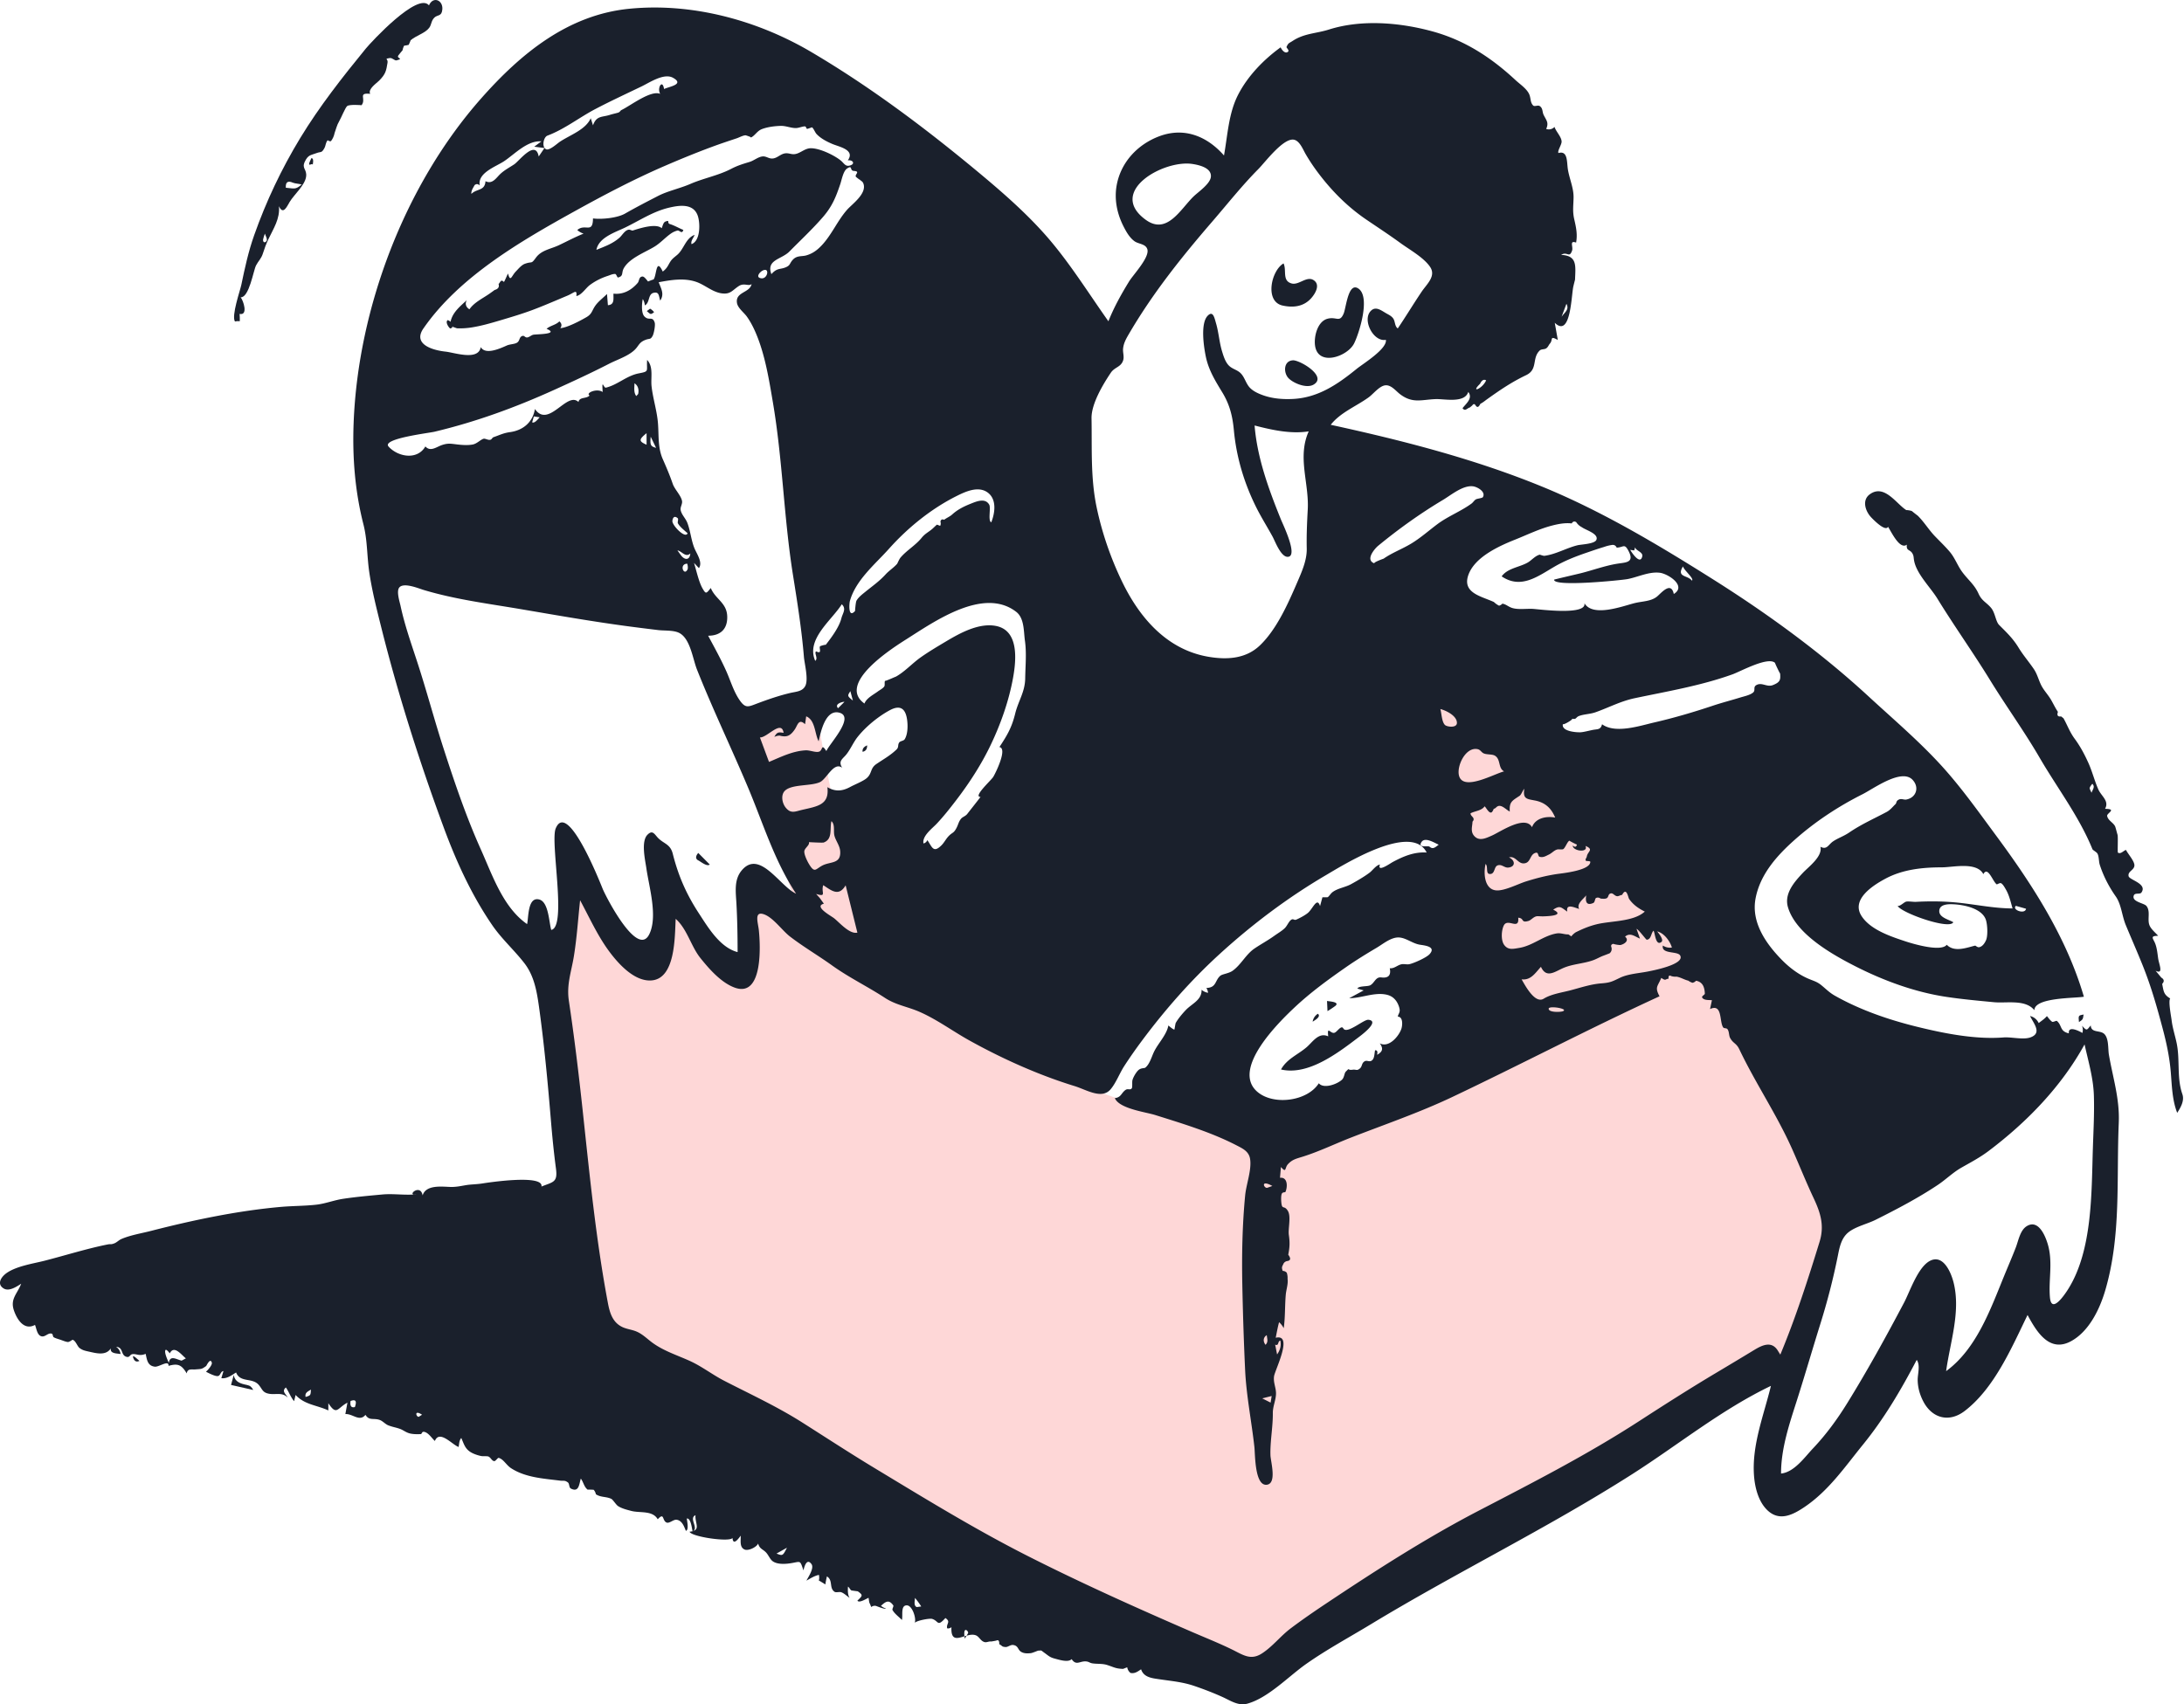 <svg fill="none" xmlns="http://www.w3.org/2000/svg" viewBox="0 0 834 651"><path fill-rule="evenodd" clip-rule="evenodd" d="M208.253 362.074c4.746 35.592 9.491 71.184 14.237 106.776l3.832 28.742c.484 3.627.027 10.781 1.87 14.028.651 1.145 2.362 1.689 3.62 2.364 4.33 2.325 8.661 4.65 12.991 6.975 36.63 19.666 73.26 39.332 109.888 58.998 35.154 18.873 70.308 37.747 105.461 56.62 3.638 1.954 9.522 7.05 13.449 5.707 3.733-1.276 7.548-4.424 10.937-6.409 6.506-3.813 13.011-7.625 19.517-11.438 39.366-23.07 78.731-46.141 118.097-69.211 16.242-9.518 32.483-19.036 48.725-28.555 4.443-2.604 8.888-5.208 13.332-7.813 2.324-1.362 2.626-1.314 3.541-3.626 3.42-8.643 5.004-18.544 7.424-27.512l8.001-29.649c1.189-4.41.631-4.979-1.309-9.236-3.838-8.426-7.676-16.851-11.514-25.276-8.519-18.7-17.037-37.4-25.557-56.1-3.445-7.562-11.743-12.883-17.717-18.445l-92.757-86.359c-2.356-2.194-4.712-4.387-7.068-6.581-.388 13.184-2.993 27.357.828 40.093 6.271 20.901 12.541 41.802 18.811 62.703 3.031 10.103 6.061 20.205 9.092 30.307.563 1.877 3.991 9.32 3.075 10.971-.508.915-4.838 1.841-5.776 2.197-4.029 1.533-8.058 3.066-12.088 4.599-11.226 4.271-22.452 8.542-33.678 12.812-10.097 3.842-20.194 7.683-30.291 11.524-3.424 1.303-7.445 3.715-11.061 3.514-3.235-.18-6.913-1.781-10.043-2.587-5.503-1.417-11.007-2.835-16.51-4.253-10.81-2.784-21.621-5.568-32.431-8.353-12.162-3.133-22.433-12.334-32.834-19.144-17.878-11.706-35.756-23.412-53.633-35.117-4.093-2.68-4.108-4.209-5.739-9.102-3.665-10.996-7.331-21.992-10.996-32.988-1.957-5.871-4.364-11.767-5.842-17.778-2.438-9.92-3.884-20.189-5.815-30.219-.582-3.026-1.165-6.053-1.747-9.079-7.487 3.038-14.974 6.077-22.462 9.116-1.085.44-6.373 1.753-6.843 2.832-.298.682 1.275 3.777 1.5 4.442 6.208 18.387 12.416 36.773 18.625 55.159 1.953 5.784 3.905 11.567 5.858 17.351-4.666-7.333-9.333-14.667-14-22-3.666 12.333-7.333 24.667-11 37-8.666-10-17.333-20-26-30l-9 30c-9.333-12.333-18.666-24.667-28-37-1.109 6.436-2.219 12.872-3.329 19.308-.335 1.943-.268 7.516-1.561 9.054-1.065 1.266-4.131.638-6.11.638z" fill="#FED7D7"/><path fill-rule="evenodd" clip-rule="evenodd" d="M799.187 439.009c-.525 16.754-.161 38.503-9.33 53.234-1.48 2.377-6.493 9.783-7.053 3.268-.549-6.396 1.025-12.73-.534-19.2-.834-3.462-3.639-11.024-8.434-7.897-2.443 1.594-3.087 5.529-4.043 8.013-1.414 3.675-2.998 7.292-4.487 10.939-5.2 12.731-10.588 27.924-22.147 36.349 1.513-10.978 5.636-22.7 2.864-33.797-.944-3.782-3.806-10.688-8.733-8.472-4.802 2.159-7.914 11.793-10.18 16.083-6.871 13.007-13.898 25.769-21.633 38.29-3.891 6.298-8.093 12.054-13.184 17.441-3.183 3.37-7.152 9.065-12.169 9.567 0-9.603 3.16-18.881 6.045-27.924 3.103-9.724 5.932-19.531 8.978-29.273 2.642-8.451 4.811-16.837 6.57-25.503.729-3.584 1.305-7.295 4.36-9.61 2.746-2.08 7.084-3.07 10.146-4.599 8.04-4.017 16.309-8.351 23.778-13.344 3.067-2.05 5.707-4.698 8.918-6.537 3.659-2.095 7.075-3.858 10.46-6.411 14.606-11.017 27.773-24.569 36.645-40.701 1.44 6.481 3.348 12.814 3.559 19.495.215 6.85-.181 13.743-.396 20.589zm-120.209 77.009c-2.336-3.945-5.895-2.329-9.031-.427-4.866 2.951-9.745 5.881-14.636 8.795-9.953 5.93-19.722 12.17-29.446 18.466-19.795 12.813-40.28 23.3-61.149 34.146-20.17 10.481-39.543 22.954-58.441 35.562-4.542 3.03-9.052 6.131-13.413 9.417-3.871 2.917-6.967 7.013-11.042 9.61-4.244 2.704-7.161.51-11.22-1.484-5.076-2.494-10.366-4.584-15.555-6.833-20.939-9.078-41.938-18.501-62.307-28.805-20.246-10.24-39.429-22.04-58.828-33.759-9.239-5.581-18.32-11.516-27.433-17.302-9.698-6.157-19.739-10.769-29.912-16.004-4.501-2.317-8.488-5.462-13.111-7.568-4.86-2.213-9.994-3.801-14.346-6.994-1.951-1.432-3.597-3.143-5.827-4.156-1.831-.831-3.909-.971-5.717-1.854-3.678-1.796-4.731-5.441-5.443-9.232-4.581-24.337-7.016-49.348-9.671-73.956-1.492-13.838-3.157-27.622-5.219-41.387-.93-6.206.94-11.014 1.922-17.051 1.146-7.051 1.599-14.25 2.367-21.349 3.624 6.714 6.758 13.76 11.369 19.887 3.399 4.515 9.205 10.918 15.464 10.767 9.728-.235 9.283-16.92 9.675-23.543 4.431 3.955 5.775 10.398 9.453 14.992 3.358 4.194 7.928 9.398 13.085 11.276 10.858 3.955 9.813-16.2 9.216-21.916-.3-2.867-1.919-7.403 1.922-6.096 3.537 1.204 6.979 6.195 9.952 8.484 5.139 3.958 10.776 7.247 16.048 11.025 6.541 4.688 13.599 8.076 20.268 12.442 4.171 2.731 8.721 3.344 13.268 5.352 6.662 2.943 12.547 7.329 18.888 10.857 12.557 6.983 26.487 13.245 40.222 17.455 4.444 1.362 10.366 5.202 13.737 1.256 2.076-2.428 3.44-6.137 5.202-8.859 2.229-3.446 4.596-6.801 7.054-10.088 8.738-11.681 18.435-22.711 29.204-32.563 12.529-11.461 26.229-21.775 40.883-30.365 6.296-3.691 32.586-20.234 38.365-8.591-4.749-.296-8.865 1.441-12.926 3.616-.991.531-6.102 4.181-4.906.964-1.485.278-2.787 2.214-3.911 3.075-1.943 1.488-4.89 3.206-7.14 4.438-2.224 1.217-4.972 1.515-6.999 2.991-.74.539-1.189 1.413-1.895 1.996l-2.024.016-.909 3.362c-1.144-3.667-2.776 1.102-4.687 2.651-1.149.931-2.968 1.89-4.321 2.491-1.011.449-1.167-.595-2.149.199-.872.705-1.428 2.258-2.366 3.142-1.151 1.082-2.624 1.923-3.907 2.847-2.458 1.77-5.058 3.16-7.548 4.838-3.35 2.258-5.107 6.141-8.359 8.502-1.541 1.118-3.934 1.249-4.768 1.965-2.091 1.798-1.402 4.522-5.302 4.642.355.568.568 1.184.641 1.849-.929-.16-1.755-.545-2.478-1.156.162 3.89-3.663 5.279-5.956 7.674-1.322 1.38-2.969 3.321-3.901 4.982-.155.278-.451 2.495-.515 2.525-.354.17-2.509-1.723-2.305-1.565-.601 3.594-4.079 6.992-5.602 10.319-.802 1.753-1.617 4.571-3.198 5.804-.43.335-1.753-.015-2.846 1.15-.802.854-1.727 2.433-2.053 3.566-.217.757.044 2.715-.268 3.169-.572.83-1.462-.004-2.358.61-1.656 1.134-1.698 2.906-4.121 3.139 1.67 4.058 11.754 5.309 15.419 6.463 10.365 3.262 21.239 6.52 30.928 11.516 2.506 1.292 4.877 2.357 5.321 5.334.619 4.142-1.492 9.65-1.895 13.834-1.091 11.299-1.314 22.931-1.086 34.278.216 10.748.564 21.597 1.065 32.332.464 9.953 2.471 19.709 3.554 29.592.297 2.713.099 14.945 4.763 14.329 3.894-.514 1.435-8.869 1.362-11.264-.163-5.301.953-10.713.906-16.061-.022-2.571 1.102-4.786 1.21-7.246.107-2.431-1.101-4.352-.739-6.872.348-2.418 7.496-16.326.631-14.697.402-1.988.754-3.993 1.285-5.952.734.66 1.326 1.431 1.772 2.311.611-4.272.407-8.536.786-12.81.17-1.937.955-4.058.687-6.01.051-.809-.052-1.603-.308-2.381-.422-.447-.945-.682-1.566-.705-.327-1.069-.411-1.363.169-2.412.249-.711.743-1.155 1.482-1.331 1.408-.167 1.569-.976.482-2.427.567-2.864.64-4.672.231-7.53-.344-2.401.921-7.05-.368-9.188-1.505-2.499-2.253-.075-2.533-3.539-.06-.733-.108-2.261.187-2.992.323-.796 1.294-.47 1.418-.753.843-1.925.899-5.715-2.084-5.386.117-1.375.234-2.75.35-4.125 2.155 2.481 1.402.381 2.624-.998 1.646-1.858 3.256-2.178 5.609-2.913 6.271-1.956 12.313-4.899 18.441-7.287 12.976-5.057 26.193-9.572 38.789-15.548 26.493-12.571 52.46-26.214 79.115-38.453-1.904-3.534-.72-3.706.672-7.024 1.858 1.29 1.467.39 2.789.311-.12-1.107.224-1.441 1.032-1.002.643.197 1.302.267 1.978.209 1.65.283 2.998 1.191 4.498 1.536.492.363 1.033.635 1.623.818.53-.121.982-.383 1.356-.787 2.428.45 3.246 2.279 3.353 4.927.018.461-1.392.933-.988 1.552.705 1.082 2.603.824 3.689.962-.238 1.124-.476 2.247-.713 3.37 4.765-2.199 3.522 4.684 4.967 6.945.403.631 1.3.127 1.767.858.608.954.425 2.305.944 3.255 1.173 2.149 2.347 1.888 3.516 4.349 6.109 12.849 14.236 24.82 20.1 37.945 2.792 6.247 5.31 12.601 8.225 18.793 2.682 5.699 4.215 10.544 2.303 16.767-4.434 14.437-9.176 29.137-14.987 43.082-.29-.461-.58-.922-.871-1.383zM369.685 623.78c-.416.708-.832 1.416-1.248 2.125-.924-5.315 1.538-2.85 1.248-2.125zm-19.558-9.952c-1.333-.399-.757-2.576-.714-3.507.843 1.051 1.67 2.122 2.372 3.276l-1.658.231zm-53.603-20.432c1.4-.785 2.407-1.349 3.994-2.239-1.613 3.144-1.613 3.144-3.994 2.239zm-84.329-276.937c-2.139 5.25 4.383 37.666-1.689 38.724-.871-2.845-.98-10.679-4.585-11.614-4.473-1.161-4.032 6.904-4.643 9.398-9.183-6.389-13.262-18.727-17.649-28.505-5.592-12.463-9.992-25.426-14.194-38.412-3.593-11.103-6.564-22.402-10.195-33.487-2.281-6.962-4.74-13.941-6.274-21.117-.333-1.559-1.644-5.512-.53-6.994 1.619-2.155 7.447.313 9.325.879 12.183 3.666 24.821 5.244 37.338 7.374 13.907 2.365 27.783 4.81 41.774 6.644 3.496.458 6.994.892 10.494 1.314 2.27.274 5.706 0 7.862 1.018 4.364 2.059 5.293 9.939 6.914 14.027 6.047 15.252 13.164 30.022 19.531 45.136 5.736 13.615 10.084 28.1 18.329 40.497-6.149-2.726-13.942-17.138-20.813-8.831-2.954 3.572-2.209 8.278-1.973 12.553.342 6.18.449 12.406.449 18.596-6.724-1.747-11.242-9.38-14.772-14.787-4.822-7.385-7.859-14.344-9.994-22.81-.925-3.666-3.377-3.757-5.556-5.951-1.4-1.41-2.104-3.31-4.112-1.259-2.524 2.578-.845 9.717-.409 12.761 1.035 7.243 4.43 18.39 1.13 25.196-4.454 9.185-16.389-13.926-17.787-17.264-.711-1.699-13.409-34.284-17.971-23.086zm-8.338-157.41l2.255.345c-.606.535-1.867 2.411-2.897 1.915.214-.753.428-1.506.642-2.26zm39.83-8.547c-.235.259-.472.517-.708.776-1.078-1.348-.696-3.313-.696-4.872 1.425.861 1.773 2.583 1.404 4.096zm3.219 14.956v4.406c-2.986-1.294-3.045-1.962 0-4.406zm3.626 5.602c-2.092-.574-2.342-1.037-2.048-4.252.867 1.801 1.438 2.988 2.048 4.252zm12.042 32.63c-.877 2.256-6.002-3.12-5.814-4.729.179-1.535.966-1.993 2.052-1.006.359.327-.174 1.508.055 1.918.827 1.484 2.494 2.698 3.707 3.817zm.057 13.592c-1.284 3.206-3.573-1.843-.218-1.981.22.645.293 1.305.218 1.981zm-2.491-5.055c-.497-.663-.98-1.335-1.449-2.019 1.728.349 3.1 2.867 4.923 1.187-.216 2.562-2.036 2.633-3.474.832zm-111.745-41.644c-2.779-3.033 15.342-5.162 17.528-5.683 15.864-3.783 30.842-9.257 45.675-15.974 7.076-3.204 14.116-6.447 21.026-9.999 2.984-1.533 7.074-2.833 9.566-5.135 1.779-1.643 1.708-2.886 4.02-3.865 1.963-.829 2.061-.046 2.96-1.546.54-.9 1.151-4.198.835-5.174-.861-2.663-2.134-.504-3.921-2.339-1.287-1.323-.975-5.085-.624-6.643.456.742.718 1.548.788 2.416 1.939-.956 1.157-4.239 3.278-4.777 2.235-.566 2.004 1.175 2.587 2.955 1.689-2.48.335-4.595-.579-7.017 4.647-.87 9.64-1.713 14.246-.167 3.331 1.117 6.182 3.864 9.699 4.395 3.444.519 4.106-1.114 6.645-2.771 2.061-1.345 3.831.239 4.892-.777-.654 3.43-6.277 2.961-5.585 7.247.312 1.929 2.676 3.662 3.752 5.163 1.351 1.884 2.428 3.967 3.348 6.09 3.579 8.258 5.109 17.841 6.611 26.672 3.706 21.798 4.175 44.026 7.661 65.894 1.661 10.416 3.326 20.838 4.189 31.356.216 2.63 1.822 8.595.508 11.125-1.111 2.136-3.583 2.142-5.753 2.659-4.246 1.009-8.233 2.38-12.306 3.899-3.651 1.361-4.712 2.196-7.056-1.239-2.267-3.324-3.388-7.286-5.01-10.93-2.066-4.643-4.562-9.123-6.958-13.602 4.707 0 7.416-2.541 7.291-7.324-.136-5.298-4.493-6.555-6.289-10.909-1.747 2.269-1.894 2.333-3.139.179-1.424-2.463-2.385-6.97-3.256-9.764.623.665 1.246 1.33 1.869 1.994 1.571-2.162-.89-5.57-1.713-7.606-1.27-3.144-1.494-6.543-2.699-9.678-.657-1.711-2.179-3.058-2.552-4.843-.249-1.195.749-2.332.512-3.545-.412-2.112-2.801-4.378-3.544-6.526-1.143-3.304-2.384-6.213-3.802-9.432-1.919-4.357-1.473-8.929-1.824-13.566-.364-4.808-1.904-9.408-2.448-14.195-.376-3.307.801-7.471-1.701-10.12-.293 4.403.969 4.335-3.168 5.127-4.71.901-8.126 4.41-12.579 5.457-.918.216-1.587-3.794-1.229 1.676-2.136-1.577-6.695.381-4.994 1.317-1.289 1.379-3.828.425-4.252 2.491-4.381-4.259-11.406 10.238-16.623 2.676-.861 5.125-4.572 8.155-9.554 8.833-2.505.34-4.049 1.175-6.272 1.926-.451.151-.617.8-1.151.975-.816.266-2.014-.537-2.602-.381-1.197.318-2.528 1.893-4.199 2.206-1.916.359-4.006.194-5.924-.028-2.398-.278-3.453-.562-5.801.228-2.112.711-4.374 2.702-6.334.534-3.079 5.327-10.42 4.025-14.045.065zM290.739 106.3c-2.33-.279-.712-2.283.367-2.885 2.932-1.634 2.149 3.187-.367 2.885zm-129.02 19.116c13.676-19.73 37.068-33.286 57.65-44.692 11.242-6.23 22.717-12.269 34.521-17.368 5.869-2.534 11.806-4.97 17.799-7.196 3.2-1.189 6.439-2.27 9.68-3.346.896-.297 2.526-1.209 3.464-1.12-.162-.016 2.331.662 1.841.875 1.606-.699 2.37-2.522 4.258-3.251 2.122-.82 4.825-1.159 7.098-1.233 2.011-.066 3.752.765 5.668.83 1.259.042 2.329-.556 3.562-.644.631-.044.575.9.955.955.165.024 1.845-.607 1.861-.596.612.393 1.154 1.927 1.707 2.526 1.586 1.718 3.914 2.915 6.029 3.819 2.574 1.1 8.853 2.206 5.943 6.276 2.067-.297 3.029 1.571.441 2.044-1.402.257-2.001-1.027-3.042-1.903-2.405-2.02-8.243-4.896-11.707-4.766-1.949.073-3.455 1.552-5.252 2.089-1.769.528-2.645-.291-4.197-.161-1.814.151-2.982 1.686-4.711 1.959-1.619.256-2.521-.848-3.968-.771-1.72.091-3.386 1.585-5.028 2.087-2.612.798-4.53 1.342-7.08 2.665-4.942 2.565-10.461 3.539-15.554 5.747-4.072 1.765-8.689 2.694-12.457 4.646-4.19 2.169-8.399 4.33-12.502 6.687-2.964 1.703-8.99 2.289-12.258 1.856-.047 6.018-3.009 1.799-5.994 4.435.706.623 1.508 1.081 2.403 1.374-3.235 1.292-6.225 2.9-9.359 4.385-3.239 1.536-6.695 1.874-8.823 4.779-1.96 2.677-1.296 1.296-4.221 2.35-1.342.484-2.509 1.96-3.476 2.951-1.662 1.704-2.03 4.284-2.979.782-.277.427-1.367 3.146-1.579 3.215-1.189-1.262-1.36.234-2.025.769.35 1.163-.15 1.925-1.5 2.286a82.489 82.489 0 01-2.074 1.493c-2.536 1.759-5.764 3.268-7.55 5.889-1.317-.777-1.805-2.118-1.003-3.487-2.517 2.32-5.52 4.703-6.201 8.274-.313-.302-.678-.52-1.092-.654-1.022.69.309 2.746.957 3.209 2.826-1.098-.706-.7 1.193-.523.541.05 1.097.455 1.694.462 1.751.023 3.396-.061 5.132-.328 3.828-.59 7.59-1.689 11.296-2.791 4.036-1.2 8.073-2.398 12.02-3.87 3.25-1.212 6.446-2.563 9.641-3.909 1.276-.538 2.551-1.083 3.829-1.617 2.427-1.014 3.707-2.68 3.368.174 1.933-.321 3.608-3.053 5.092-4.168 2.088-1.567 4.436-2.736 6.91-3.536 1.002-.324 1.738-.736 2.774-.739.508-.001.812 1.431 1.132 1.353 2.22-.538 1.208-1.768 2.206-3.54 2.183-3.873 8.063-6.015 11.674-8.215 2.292-1.397 3.919-3.276 6.035-4.823.99-.723 1.709-1.043 2.746-1.349.794-.235 1.768 1.589 2.283-.244-1.847-.755-3.37-1.686-5.147-2.237-1.257-.391.251-1.728-1.741-.932-.8.32-1.075 1.868-1.369 2.516-2.225-1.987-8.481.072-11.121.904-.182.057-.997-.373-1.381-.347-1.524.102-2.585 2.153-3.588 3.037-2.667 2.349-5.56 3.331-8.844 4.672.874-4.775 7.297-6.731 11.046-8.56 5.48-2.674 10.582-6.087 16.582-7.525 3.996-.959 9.291-1.73 11.017 2.916 1.033 2.785 1.163 9.704-2.332 10.989-.369-1.3.813-2.411 1.169-3.539-3.479 1.328-4.052 5.507-6.694 7.688-1.485 1.225-2.016 1.618-2.734 2.802-.713 1.176-1.055 2.273-2.726 3.524-2.731-5.801-2.269 2.145-3.654 3.142.557-.401-2.257.77-1.921.646-.13.048-1.356-1.938-2.151-1.896-1.447.076-1.169 1.669-1.866 2.471-2.363 2.714-5.416 4.494-9.219 4.067-.089 1.931.507 4.238-2.13 4.414l-.346-4.281c-1.435 1.452-3.324 2.831-4.492 4.512-1.329 1.913-1.187 3.091-3.392 4.366-2.304 1.333-7.206 3.959-9.948 4.186.678-.962.558-1.831-.358-2.605-1.379 1.422-3.415 1.562-4.883 2.846 5.096 2.129-3.915 2.019-5.058 2.26-.765.162-1.433.859-2.208 1.016-1.029.209-1.162-.873-2.048-.53-1.296.502-.77 1.919-2.126 2.631-.974.512-2.626.505-3.725.991-2.619 1.16-8.198 3.729-9.968.613-.897 5.346-10.058 2.092-13.449 1.732-4.644-.493-12.733-2.673-8.425-8.89zm19.506-54.698c.657-.561 1.315-.52 1.973.124-.916-4.838 6.169-7.187 9.26-9.244 4.1-2.728 8.926-8.021 14.291-7.602-.915.678-1.828 1.356-2.742 2.034 1.305.169 2.609.338 3.912.507-.735 1.08-1.471 2.159-2.208 3.238-1.204-6.636-7.486 1.742-9.304 2.963-1.831 1.229-3.657 2.145-5.284 3.644-1.612 1.485-3.067 4.159-5.732 2.823-.243 3.79-3.29 2.762-5.397 4.861-.088-1.317.666-2.248 1.231-3.348zm27.834-18.919c6.485-2.429 12.131-6.92 18.242-10.128 5.837-3.065 11.792-5.817 17.726-8.676 3.01-1.451 8.524-5.203 11.965-3.291 4.643 2.582-1.749 3.415-3.409 4.309-.614-3.976-2.765-.374-1.48 1.838-3.543-1.53-11.27 4.456-14.65 6.107-.765.374-.422.59-1.292 1.03-.214.108-2.432.613-3.067.826-3.182 1.065-5.279.219-6.65 4.06-.287-.904-.574-1.809-.861-2.714-1.992 4.473-8.047 6.431-11.919 9.076-.998.682-3.848 3.327-5.114 2.78-1.762-.762-1.055-4.632.509-5.217zm116.987 13.486c2.738.181.098 1.458.85 2.302-.085-.095 1.649 1.384 1.422.978.306.546 1.041.526 1.417 1.636 1.295 3.817-4.36 7.761-6.267 9.927-3.708 4.213-5.851 9.548-9.715 13.626-1.745 1.842-3.481 3.114-5.9 3.801-1.693.481-3.484-.034-5.04 1.594-1.253 1.311-.969 2.056-2.354 2.753-2.44 1.229-3.515.151-5.889 2.807-2.043-5.554 3.827-5.545 6.89-8.649 4.228-4.285 8.861-8.608 12.826-13.192 3.522-4.073 4.933-7.644 6.605-12.592.527-1.56 1.101-4.905 2.554-5.884 2.263-1.524.905.78 2.601.893zM339.51 209.565c7.181-8.032 16.089-15.244 25.745-20.082 3.451-1.73 8.364-4 11.941-1.337 3.508 2.61 2.753 7.817 1.339 11.359-1.355-.532-.076-5.51-.779-6.74-1.534-2.684-4.844-1.259-7.096-.359-2.638 1.054-4.992 2.218-7.081 4.131-.848.775-2.471 1.47-3.014 2.003-.816-.339-1.297-.092-1.441.74.168.51.148 1.012-.061 1.506-.119.157-1.18-.487-1.331-.358-.688.589-1.332 1.282-2.009 1.829-1.359 1.099-2.515 1.619-3.766 3.151-2.416 2.961-5.612 4.696-8.039 7.517-.548.638-1.205 2.273-1.328 2.416-1.227 1.432-3.046 2.565-4.43 4.081-2.393 2.619-4.948 4.377-7.709 6.623-1.189.966-2.576 2.007-3.367 3.351-.36.613-.563 3.973-.576 3.987-2.708 2.968-2.181-2.998-1.977-3.746 2.199-8.049 9.634-14.092 14.979-20.072zm-14.781 54.427c.337 1.264.614 2.309.956 3.592-2.147-1.761-2.147-1.761-.956-3.592zm-2.319 4.14c-.789.795-1.582 1.585-2.381 2.37-1.757-1.857 2.703-2.688 2.381-2.37zm-1.115-31.962c-.84 3.398-3.915 7.517-6.029 10.199.233-.296-1.804.299-2.036.434-.753.436 1.05 3.262-1.559 1.999-.926.524.897 2.658-.361 3.613-3.636-8.285 6.292-15.463 10.136-21.613 1.88 1.726.321 3.463-.151 5.368zm-23.617 44.794c2.651.682 4.03.253 5.82-2.351 1.076-1.564 1.469-4.334 3.93-1.994l.434-3.009c3.513 1.441 3.218 6.649 4.753 9.535.747-3.265 2.516-12.386 7.933-10.923 6.081 1.643-4.04 12.101-4.98 14.663-2.067-3.208-1.254-.224-2.831.228-1.353.389-3.467-.607-5.111-.517-5.002.272-9.396 2.522-13.965 4.427-1.157-3.119-2.313-6.238-3.47-9.357 2.69.207 8.252-6.953 9.042-1.749-1.995-.347-2.557-.259-3.529 1.557.621-.315 1.279-.485 1.974-.51zm11.228 40.711c-.008-.025 5.174.295 5.636.126 3.546-1.295 2.235-5.317 2.96-8.16 1.462 1.344.687 3.797 1.138 5.536.529 2.044 2.061 3.786 2.203 5.972.323 4.939-3.73 3.843-6.802 5.441-2.625 1.366-2.916 3.084-5.133-.597-.6-.996-1.89-3.591-1.758-4.865.13-1.262 2.129-2.311 1.756-3.453zm4.176 21.372l-1.433-1.605c4.27 1.307 1.752-.658 2.734-3.345 3.277 2.182 5.95 4.425 8.543.056l4.48 18.07c-3.009.708-6.891-3.941-8.955-5.538-1.192-.923-7.807-4.478-3.835-5.514-.512-.708-1.023-1.416-1.534-2.124zm29.244-56.742c-2.487 2.365-4.992 3.689-7.7 5.548-2.375 1.632-1.557 3.505-3.616 5.325-1.367 1.21-4.572 2.442-6.261 3.365-3.009 1.644-5.704 1.957-8.799.117.842 6.781-3.802 7.312-9.583 8.655-2.757.641-4.389 1.62-6.376-.905-1.361-1.728-1.894-4.857-.201-6.438 2.689-2.512 9.853-1.645 13.303-3.225 2.618-1.198 5.285-7.949 8.515-5.492-1.667-2.655.274-3.37 1.723-5.263 1.587-2.075 2.562-4.501 4.204-6.559 3.12-3.912 7.91-7.847 12.341-10.206 3.899-2.075 5.946-.606 6.53 3.752.294 2.191.283 5.455-.944 7.399-.391.62-1.682.627-2.073 1.209-.681 1.017-.056 1.76-1.063 2.718zm45.753-52.593c3.111 2.408 2.808 7.468 3.298 10.914.691 4.857.19 9.557.116 14.504-.078 5.183-2.621 8.559-3.818 13.417-1.33 5.404-3.047 8.266-6.031 12.801 3.236.509-1.58 10.173-2.374 11.424-.862 1.358-7.813 7.616-4.833 7.616-1.644 2.168-3.434 4.393-5.072 6.501-.645.83-1.776 1.156-2.284 1.742-1.035 1.191-1.098 2.253-1.839 3.643-1.125 2.109-1.495 1.546-2.974 3.076-1.021 1.057-1.691 2.452-2.694 3.465-3.232 3.263-3.644.59-5.451-1.923-.277.673-.769 1.095-1.476 1.266-.566-2.844 3.33-5.717 4.968-7.445 2.683-2.832 5.135-5.952 7.507-9.049 5.08-6.636 9.645-13.686 13.247-21.238 3.832-8.037 6.893-16.735 8.483-25.503 1.212-6.683 2.364-18.147-6.566-19.847-6.495-1.236-13.655 2.71-19.009 5.905-3.263 1.946-6.544 3.881-9.652 6.07-3.374 2.374-6.29 5.734-9.952 7.639 2.003-1.042-4.606 2.094-3.594 1.212-.474.412-.065 1.671-.378 2.239-.408.739-1.826 1.469-2.462 1.947-1.68 1.262-4.364 2.553-5.128 4.637-10.656-7.602 10.535-21.098 15.967-24.535 10.775-6.817 29.524-20.137 42.001-10.478zm28.744-73.933c-.102-5.474 4.356-12.947 7.367-17.411 1.473-2.185 3.826-2.098 4.689-4.675.498-1.484-.155-3.04-.007-4.53.2-2.015 1.074-3.631 2.082-5.363 9.113-15.657 20.185-29.515 31.978-43.175 5.815-6.734 11.328-13.727 17.599-20.053 2.62-2.642 9.661-12.14 13.689-11.19 2.133.503 3.374 3.758 4.337 5.419 1.592 2.747 3.343 5.32 5.278 7.846 5.107 6.669 10.998 12.523 17.955 17.25 4.344 2.954 8.733 5.825 12.981 8.92 3.497 2.547 8.784 5.459 11.281 9.035 2.498 3.577-1.17 6.606-3.175 9.576-3.116 4.619-5.982 9.405-9.111 14.019-1.243-.894-.922-2.71-1.774-3.855-.756-1.015-1.825-1.428-2.869-2.055-2.001-1.199-3.965-2.665-5.772-.656-3.163 3.516 1.186 11.827 5.874 10.915.552 3.47-8.809 9.185-11.155 11.095-7.2 5.858-14.627 10.951-24.138 11.481-3.849.214-7.854-.078-11.511-1.366-1.752-.617-3.689-1.464-5.032-2.809-1.608-1.61-2.018-4.006-3.578-5.6-1.353-1.383-3.211-1.596-4.563-2.984-1.354-1.389-2.023-3.583-2.572-5.382-1.074-3.515-1.277-7.222-2.309-10.745-.621-2.119-1.131-4.952-3.156-2.916-2.941 2.958-1.464 12.259-.711 15.803 1.077 5.056 3.602 9.132 6.247 13.482 2.868 4.719 3.927 9.096 4.441 14.556.962 10.221 3.895 20.029 8.459 29.225 1.921 3.872 4.222 7.513 6.296 11.296.969 1.765 3.14 7.787 5.775 7.755 4.21-.052-1.787-12.329-2.619-14.39-4.612-11.415-9.017-23.413-10.005-35.773 6.611 1.703 13.817 3.319 20.663 2.24-4.419 9.882.197 19.721-.368 29.893-.282 5.101-.486 9.807-.381 14.893.093 4.46-1.921 8.918-3.662 12.951-3.458 8.009-7.811 17.889-14.233 24.024-5.369 5.129-12.551 5.53-19.566 4.349-15.958-2.688-26.443-14.955-33.14-28.887-4.303-8.95-7.592-18.504-9.634-28.224-2.364-11.249-1.74-22.574-1.95-33.984zm20.724-75.811c-14.892-10.775 6.748-23.011 17.763-21.345 2.584.39 7.338 1.458 7.096 4.83-.198 2.756-4.795 5.828-6.56 7.529-5.033 4.854-10.155 14.877-18.299 8.986zM545.881 323.385c-.511-.458-4.679.666-3.028-1.8 1.372-2.049 5.176.519 6.558 1.046-1.139.787-2.13 2.006-3.53.754zm-62.009 130.319c-1.28.158-2.618-3.294 1.996-.715-.665.238-1.331.477-1.996.715zm-.132 56.261c.159 1.547.632 2.567-.467 3.692-.929-1.145-1.049-2.76.467-3.692zm1.873 23.246c-.136.842-.272 1.684-.406 2.525-1.066-.539-2.13-1.078-3.196-1.618 1.2-.302 2.402-.604 3.602-.907zm1.304-19.602c1.588.594.849-1.305 2.002-1.572.413 1.977-.096 3.67-1.231 5.301-.108-.386-.69-3.7-.771-3.729zm40.584-140.275c-2.228-.284-2.565 2.07-4.226 2.983-1.072.59-4.336.147-4.945 1.276.804.232 1.609.465 2.413.697-1.841.992-3.682 1.985-5.523 2.977 4.428 0 9.042-2.115 13.44-1.494 1.859.263 3.222.891 4.388 2.403.708.918 1.33 2.395 1.444 3.519.123 1.216-.825 2.056-.657 2.636 1.982.054 1.748 3.305 1.303 4.63-.965 2.873-4.798 7.372-8.233 5.55 1.437 2.039 1.071 3.203-1.054 4.386.193-.674.335-1.853-.751-1.736-.279 1.13-.172 2.922-1.095 3.774-1.033.953-1.955-.161-2.943.459-1.171.736-.819 1.891-1.74 2.689-1.218 1.054-1.392.305-2.848.51-2.205.312-.798-1.058-2.564.728-.611.616-.508 2.219-1.498 3.121-1.902 1.731-6.977 3.535-8.799 1.315-4.381 6.943-17.512 8.609-23.624 3.128-9.748-8.741 8.428-26.518 14.429-32.152 6.023-5.654 12.713-10.538 19.482-15.252 3.846-2.678 7.793-5.109 11.823-7.495 2.486-1.473 5.608-4.162 8.663-3.904 2.74.232 5.081 2.358 7.966 2.779 2.086.304 6.139.806 3.507 3.636-1.231 1.322-6.065 3.46-7.711 3.782-.967.189-1.986-.173-2.944.023-1.622.333-2.736 1.702-4.501 1.528.559 2.619-.461 3.852-3.202 3.504zm28.849-97.23c.001 2.049-3.739 1.538-4.52.842-1.286-1.145-1.331-4.569-1.808-6.126 2.174.547 6.326 2.549 6.328 5.284zm-30.128-67.598c7.856-6.457 16.116-12.377 24.848-17.591 3.127-1.867 7.542-5.633 11.426-5.163 1.629.198 4.997 2.069 3.77 4.132-.229.386-2.042.541-2.602.821-.635.317-1.133 1.191-1.722 1.623-4.08 2.993-8.982 4.832-13.075 7.897-3.364 2.517-6.501 5.333-10.122 7.493-3.474 2.071-7.104 3.382-10.402 5.676.065-.046-4.29 1.52-3.436 1.805-3.823-1.279.215-5.788 1.315-6.693zm52.378-2.405c4.667-1.86 9.233-4.117 14.119-5.367 2.438-.624 4.941-1.093 7.465-.812.429-.751 1-.917 1.714-.498.557.856 1.291 1.513 2.203 1.972 1.392 1.07 6.517 2.469 5.493 4.832-.677 1.563-5.816 1.693-7.226 2.044-4.251 1.059-8.215 3.441-12.594 4.026-.411.055-1.753-.443-1.768-.44-1.709.373-3.131 2.146-4.599 2.996-3.16 1.829-7.7 2.136-9.969 5.293 7.348 4.981 13.723.041 20.183-3.72 3.87-2.252 8.024-3.877 12.253-5.321 2.21-.754 4.44-1.538 6.68-2.2.927-.338 1.88-.581 2.858-.73.91-.181 1.561.15 1.954.994 2.708-.09 2.94-1.789 4.57 1.38 2.298 4.468-1.218 4.241-4.522 4.79-4.582.76-9.242 2.472-13.757 3.607-1.041.262-10.172 2.379-10.183 2.454-.414 2.882 25.792.213 28.042-.219 3.97-.764 8.228-2.933 12.338-2.41 3.156.401 10.345 5.031 5.311 8.107-.991-4.744-4.393-.826-6.169.775-2.366 2.131-5.756 1.926-9.001 2.761-4.438 1.14-15.799 5.418-18.951-.036.997 4.78-17.113 2.351-19.603 2.193-2.427-.155-5.56.361-7.906-.331-1.53-.451-2.381-1.446-3.821-1.67-.353.38-.776.639-1.268.776a8.052 8.052 0 01-1.977-1.408c-4.85-2.229-12.354-3.461-9.659-10.562 2.542-6.697 11.625-10.818 17.79-13.276zm45.459 4.139c.121-.417.242-.834.362-1.252.015 1.279 3.065 1.825 2.713 3.482-.781 3.669-4.301-1.844-4.603-2.445.51.072 1.018.143 1.528.215zm18.622 6.096c.353 1.503 4.409 4.703 3.404 5.441-1.599-2.174-6.019-1.187-3.404-5.441zm-68.417 137.14c1.485-2.945 5.974 2.07 5.5-2.958 2.441.221.917 2.078 3.842 1.262 1.096-.306 1.837-1.521 3.173-1.801.356-.075 1.895.047 2.426.031 1.759-.054 8.653-.25 3.908-2.557 2.656-1.756 2.983-.865 5.38.744-.615-3.326 2.912-1.438 4.554-1.023-1.171-1.897 1.735-3.915 2.678-5.197-.338 1.975-.16 4.186 2.698 2.923.712-.314.552-1.71 1.117-1.938 1.034-.417 1.612.342 1.983.299.365-.041 1.134.164 1.901-.125.997-.375.516-1.713 1.78-1.912.823-.129 1.424 1.081 2.429 1.091.516.005 1.377-.519 1.769-.491.069.005.56-1.179 1.163-1.208.882-.043 1.241 2.32 1.563 2.779 1.544 2.19 3.597 3.618 5.965 4.786-4.284 3.928-12.926 3.512-18.313 4.836-2.918.718-5.407 1.753-8.077 3.087-.644.419-1.199.933-1.663 1.542-.378-.251-.757-.502-1.135-.753-1.463.09-2.847-.634-4.494-.356-5.087.858-9.07 4.669-14.24 5.518-2.323.382-4.232.915-5.745-1.099-1.328-1.766-1.108-5.602-.162-7.48zm-6.975-23.473c1.153.975-.234 4.149 1.998 3.804 1.584-.245 1.268-2.702 2.512-3.223 1.634-.683 2.62.938 4.156.788 2.863-.282 2.699-2.782.28-3.88 2.515-.664 3.321 2.31 5.548 2.283 2.925-.035 2.227-3.486 4.716-4.058 1.078-.248.718 1.335 1.417 1.532 1.4.393 2.375-.282 3.613-.876 1.108-.531 1.897-1.557 3.108-1.905.551-.159 1.951.132 2.355-.163.815-.594 1.545-2.908 2.347-3.214-.164.062 2.466 1.38 2.843 1.504-.231.977-.766 1.093-1.606.349 0 2.205 6.128 2.892 4.871.167 3.314 1.372.846 2.078.515 3.993-.132.77-.58.749-.447 1.563.061.375 1.798.052 1.777.563-.147 3.291-10.636 4.303-12.623 4.593-4.114.601-8.007 1.612-11.973 2.857-2.953.927-8.043 3.582-11.185 3.417-4.519-.237-5.108-6.133-4.222-10.094zm-10.097-33.582c-1.102-3.661 2.433-11.223 7.037-10.278 1.132.232 1.411 1.17 2.289 1.586 1.226.582 3.22.276 4.283.877 2.383 1.349 1.182 4.786 3.57 6.028-3.77.914-15.428 7.606-17.179 1.787zm4.363 14.224c1.624-.873 4.257-.985 5.364-2.664.552.382 1.595 2.701 2.584 2.346.462-.165.939-1.422.906-1.421.881-.025 1.056-1.218 2.403-1.084 1.236.124 2.62 1.61 3.721 2.164-.189-3.684.755-4.036 3.742-6.008.655-.432 1.202-2.054 1.806-2.71-.578 3.866.879 3.887 3.966 4.468 3.87.728 6.281 2.806 7.832 6.545-3.298-.643-7.552.131-8.852 3.676-2.632-4.809-12.198 1.827-15.293 3.186-2.297 1.009-4.969 2.365-6.895.014-1.356-1.656-.579-3.648-.55-5.119.008-.462.485-.489.441-1.177-.056-.878-1.199-1.229-1.175-2.216zm35.21 75.621c-.871.33-5.354.515-5.383-.97-.024-1.312 7.912.01 5.383.97zm-7.282-4.804c-3.392 2.091-7.187-5.277-8.434-7.399 3.558.455 5.295-2.521 7.391-4.783 1.994 4.369 5.022 2.06 8.207.601 3.756-1.721 7.872-1.734 11.72-3.115 1.201-.431 2.308-1.072 3.48-1.565.944-.353 1.885-.715 2.822-1.086.665-.6.902-1.339.708-2.215-.315-.736-.1-1.201.645-1.393.886.264 1.79.418 2.714.459 1.483-.294 3.614-1.693 1.824-3.201 1.918-1.742 3.839-.01 5.686.753-.439-1.251-.876-2.502-1.315-3.753.916.389 3.636 4.189 3.913 4.168 1.758-.132 1.575-2.491 2.585-3.443.583.719.75 6.08 3.042 4.274.98-.772-1.13-3.402-1.65-4.001 2.622.592 4.911 3.722 5.62 6.152-1.245.18-2.396-.07-3.453-.752-.676 3.384 5.588 2.013 6.602 3.781 1.986 3.461-10.932 5.865-12.615 6.186-3.368.642-7.343.881-10.43 2.374-2.958 1.429-3.658 1.838-7.114 2.106-3.945.306-7.794 1.606-11.61 2.618-3.313.878-7.401 1.424-10.338 3.234zm72.1-123.891c3.115-1.121 13.607-6.938 16.278-4.351-.282-.274 1.926 4.288 1.903 4.001.19 2.373.132 3.328-2.789 4.465-2.092.814-3.914-.916-5.796-.229-2.067.755-.621 2.091-1.685 3.024-1.166 1.023-3.414 1.465-4.865 1.913-3.552 1.097-7.132 2.014-10.667 3.196-7.193 2.405-14.81 4.643-22.202 6.344-5.524 1.271-14.9 4.43-19.99.699-.497 2.121-1.711 1.831-3.397 2.14-1.323.242-3.715.897-4.891.931-1.957.057-7.398-.456-6.649-3.201-.206.756 4.232-1.832 3.464-1.993 1.885.397 1.274-.552 2.818-1.08 2.017-.689 4.125-.652 6.184-1.382 5.191-1.84 9.545-4.228 15.024-5.381 12.515-2.633 25.186-4.751 37.26-9.096zM159.886 541.163c-1.014.027-1.803-2.854 1.282-.797-.427.266-.854.531-1.282.797zm-24.37-3.728c-1.379.353-1.929-.417-1.648-2.308 1.923-.76 2.472.009 1.648 2.308zm-18.814-3.859c-.353-1.686.897-2.066 2.03-2.823-.114 2.234-.114 2.234-2.03 2.823zm-47.338-13.874c-1.907-.419-4.448-2.284-4.885.847-.319-.725-1.947-4.135-1.248-4.924.365-.413 1.747 1.497 1.6 1.308 1.669-3.376 4.546.698 6.154 1.903-.54.289-1.081.578-1.621.866zM565.18 146.606c.658-1.392 1.435-1.834 2.327-1.325-1.402 3.256-6.15 5.021-2.327 1.325zm32.99-30.564c1.176 2.205-.593 3.137-1.856 4.97.739-1.977 1.251-3.347 1.856-4.97zm143.379 215.244c4.242-.001 13.278-2.24 15.836 2.609 1.693-3.295 3.617 2.884 5.086 3.875.165.112 1.223-.697 1.715-.399.742.449 1.382 1.672 1.807 2.399 1.281 2.192 1.832 4.798 2.542 7.21-7.409 0-15.006-1.725-22.409-2.352-4.859-.412-9.623-.424-14.489-.162-.967.052-2.887-.267-3.714-.085-.84.185-2.363 1.896-3.289 1.621 1.439 2.701 19.868 9.24 21.274 6.249-1.666-1.008-5.366-1.782-5.363-4.218.003-2.729 3.471-2.724 5.309-2.644 4.02.176 10.752 1.514 12.4 5.694.706 1.792.923 6.304.147 8.034-.501 1.117-1.349 2.46-2.693 2.687-.551.093-1.345-.64-1.429-.622-2.758.585-7.863 2.8-10.871-.323-2.169 2.807-12.617-.259-15.816-1.318-5.594-1.852-13.297-4.395-16.695-9.615-4.142-6.362 4.279-11.739 9.114-14.325 6.609-3.534 14.16-4.312 21.538-4.315zm28.231 14.71c1.301.367 2.601.735 3.901 1.102-.348 2.28-5.478.476-3.901-1.102zm39.309 82.877c.4-9.135-2.241-17.18-3.766-26.015-.378-2.19.008-6.019-1.656-7.82-1.589-1.722-5.136-.322-5.277-3.366-1.565 1.833-1.407 2.216-3.336.108.352.904.403 1.823.153 2.759-1.197-.686-5.535-2.964-5.17.151-3.567-.789-2.534-3.02-4.569-4.723-.289-.242-1.45.617-1.903.251-.818-.663-1.223-1.265-1.913-2.119-.877 1.06-2.071 1.826-3.143 2.664-.623-1.357-1.836-2.353-3.294-2.683 1.363 2.852 4.733 6.546.111 8.169-2.759.968-7.278-.219-10.2.007-10.83.84-22.692-1.521-33.163-4.101-10.757-2.65-21.635-6.391-31.309-11.859-2.062-1.166-3.361-2.546-5.137-3.992-1.726-1.406-2.981-1.628-5.056-2.527-3.735-1.618-7.151-4.213-9.992-7.105-6.109-6.219-11.785-14.352-10.084-23.457 1.696-9.075 7.934-16.167 14.609-22.143 7.883-7.058 16.784-12.951 26.23-17.702 4.224-2.123 15.028-10.101 19.201-5.433 2.667 2.982 1.167 6.787-2.477 7.45-.899.164-1.838-.439-2.747-.026-1.31.596-.849 1.3-1.39 1.797-.939.863-1.937 2.209-3.34 2.957-4.897 2.611-9.631 4.68-14.312 7.86-2.158 1.465-4.235 2.095-6.137 3.374-1.892 1.271-2.322 3.375-4.866 2.077.906 3.7-4.534 7.662-6.666 9.929-3.303 3.51-7.263 7.99-5.722 13.183 3.017 10.166 16.648 17.887 25.371 22.356 10.886 5.576 22.891 10.015 35.012 11.852 6.026.913 12.254 1.477 18.325 2.056 4.727.451 11.981-1.2 15.382 3.057.105-4.964 15.609-4.526 18.909-5.161-6.616-22.615-19.607-42.722-33.495-61.508-6.816-9.222-13.51-18.706-21.279-27.16-8.506-9.255-18.224-17.526-27.457-26.042-18.11-16.703-38.592-31.61-59.434-44.742-20.794-13.101-42.329-25.995-65.11-35.336-26.019-10.668-53.412-17.685-80.835-23.661 3.72-4.74 9.771-7.052 14.534-10.52 1.668-1.214 3.922-4.128 6.088-4.526 2.346-.432 4.193 2.092 5.863 3.359 4.793 3.636 8.108 2.092 13.598 1.873 3.285-.131 11.064 1.698 12.449-2.745 1.842 2.452-.829 4.418-2.196 6.216.995 1.388 1.797-.052 2.78-.269.303-.251.605-.503.908-.754.488-.706.928-.71 1.319-.014.586.882 1.176.687 1.77-.586.163-.102.325-.205.488-.307.71-.378 1.395-.976 2.055-1.447 4.989-3.565 9.435-6.602 14.942-9.228 4.625-2.204 2.138-6.421 5.187-9.399.69-.674 1.851-.336 2.589-.907.722-.561.831-1.197 1.358-1.798 1.267-1.445-.241-3.122 2.991-1.353l-1.166-6.561c6.337 6.148 6.312-11.544 7.178-14.162-.114.346.569-2.333.568-2.31.186-5.309.911-9.157-5.307-9.465 2.354-1.481 3.074 1.411 4.161-1.583.544-1.5-1.155-4.078 1.553-3.111.571-3.188.007-5.768-.703-8.866-.728-3.171-.3-5.287-.267-8.458.037-3.597-1.647-7.212-2.186-10.754-.422-2.774.013-7.149-3.573-6.13-.504-.789 1.267-3.216 1.195-4.416-.112-1.864-2.135-3.758-2.708-5.548-.843.87-2.031 1.16-3.178.767 1.077-2.432.066-3.249-.965-5.346-.591-1.201-.234-2.527-1.499-3.388-.725-.494-1.961.338-2.529-.241-1.218-1.24-.768-2.885-1.606-4.519-1.051-2.049-3.452-3.614-5.106-5.152-9.301-8.645-19.403-15.252-31.775-18.63-12.481-3.408-27.032-4.629-39.471-.698-4.972 1.571-9.386 1.41-13.861 4.344-1.451.952-1.607.697-2.344 2.284-.17.37 1.375 1.355.429 1.96-1.028.657-2.163-.679-2.687-1.788-6.474 4.686-12.54 10.933-16.227 18.096-3.664 7.118-4 15.48-5.399 23.215-6.453-7.372-15.181-10.906-24.67-7.362-8.271 3.088-14.68 9.876-16.298 18.67-.987 5.361.091 10.79 2.526 15.627 1.053 2.09 2.328 4.404 4.264 5.811 1.531 1.112 4.153.956 4.874 2.962 1.105 3.073-5.277 9.71-6.934 12.4-2.997 4.868-5.782 9.895-7.902 15.212-7.601-10.737-14.877-22.464-23.52-32.364-8.157-9.344-17.881-17.724-27.418-25.622-19.794-16.392-40.376-31.792-62.518-44.851-20.617-12.16-45.521-18.911-69.549-16.524-23.477 2.333-41.451 17.181-56.576 34.306-29.082 32.927-46.894 79.858-48.634 123.689-.523 13.167.48 26.162 3.732 38.933 1.549 6.081 1.324 12.062 2.224 18.221 1.016 6.948 2.773 13.871 4.472 20.677 6.472 25.927 14.718 51.834 23.971 76.902 4.811 13.036 10.632 25.78 18.507 37.275 3.637 5.31 8.349 9.464 12.263 14.506 3.797 4.89 4.8 10.892 5.635 16.892 2.002 14.387 3.33 28.835 4.534 43.306.511 6.133 1.108 12.212 1.92 18.302.708 5.31-1.073 5.049-5.54 6.852.906-4.771-20.436-1.525-22.451-1.199-2.193.354-4.515.359-6.242.641-1.931.314-3.821.769-6.045.705-3.269-.094-9.39-.929-10.638 3.244-.859-4.838-6.533.452-2.335-.446-4.309.482-8.706-.32-13.067.086-4.998.464-10.039.906-15.002 1.658-3.455.523-6.752 1.854-10.213 2.24-4.429.495-9.051.449-13.523.843-16.495 1.455-33.592 5.053-49.626 9.173-3.632.933-7.805 1.596-11.275 3.094-.929.4-1.765 1.296-2.655 1.64-1.492.576-1.288.178-2.613.442-7.939 1.587-16.129 4.179-24.067 6.213-4.403 1.129-11.565 2.147-15.157 5.22-1.61 1.376-3.017 3.817-.437 5.381 2.061 1.249 5.003-.745 6.671-1.823-1.486 3.873-4.289 5.803-2.775 10.209 1.195 3.482 3.893 7.773 8.044 5.527.556 1.293.781 3.865 2.418 4.34 1.471.427 2.536-1.437 3.977-.998.516.157.32 1.132.782 1.387.796.438 1.603.624 2.515.933.784.266 2.046.812 2.864.87.519.037 1.742-.851 1.738-.851 1.192.181 1.833 2.462 2.691 3.121 1.114.856 2.034 1.051 3.429 1.361 2.9.644 6.638 1.748 8.552-1.221-.438 2.12 2.445 1.912 3.717 2.181-.141-1.117-.758-2.14-1.71-2.753 2.844.188 1.691 3.015 3.793 3.762 1.498.531 1.328-.819 2.474-.969 1.51-.197 2.656.899 5.014-.112.511 2.271.698 4.561 3.487 4.9 1.637.199 5.454-2.757 5.238-.297 3.657-1.072 5.045-.347 6.956 2.876.323-1.979 1.886-1.405 3.32-1.527 2.273-.194 2.331-.011 4.093-1.298.161-.117 1.547-3.292 2.163-1.319.277.884-1.554 2.964-2.232 3.493.842.426 3.601 1.917 4.662 1.643.918-.237.921-1.806 2.024-1.887-.27.902-.539 1.805-.81 2.707 2.146.312 3.939-1.124 5.634-2.176 1.616 4.086 6.235 1.784 8.747 4.859 1.329 1.627 1.391 2.863 3.923 3.288 2.591.435 4.854-.702 7.056 1.435-.698-1.326-2.437-2.426-.709-3.851 1.176 1.669 1.783 3.679 3.139 5.231.187-.789.374-1.578.561-2.368 3.535 3.781 7.985 3.814 12.513 5.91v-2.767c3.242 4.948 3.415 1.817 7.288-.204-.263 1.455-.527 2.91-.79 4.364 2.787-.21 5.391 3.092 7.679.287 1.382 2.318 3.057 1.177 5.322 1.913 1.288.419 2.247 1.687 3.5 2.146 1.879.688 2.44.656 4.209 1.255 1.573.532 2.467 1.568 4.436 1.9 1.279.216 2.439.2 3.663.141.473-.023.317-1.087 1.368-.839 1.625.385 2.835 2.423 4.005 3.468 1.76-4.424 6.688 1.502 9.07 2.291.228-1.134.187-2.501 1.008-3.433.964 2.112 1.332 3.887 3.333 5.247 1.155.785 2.851 1.347 4.185 1.634.843.181 2.375-.036 2.905.224.904.443 1.237 1.626 2.15 1.737.537.065 1.333-1.348 1.735-1.238 1.84.502 2.862 2.737 4.72 3.946 5.529 3.597 12.487 3.946 18.647 4.735 1.546.197 1.77-.225 3.026.682.67.485.366 1.959 1.19 2.372 3.105 1.556 3.107-1.764 3.758-3.827 1.027 1.355 1.204 3.144 2.609 4.222.767-.022 1.535-.005 2.301.052.432.493.716 1.062.848 1.707 1.86 1.256 3.967.819 5.888 1.762.63.309 1.746 2.178 2.522 2.715 1.389.962 3.537 1.476 5.124 1.894 3.328.876 8.1-.288 10.08 3.187 2.629-2.818 1.612.547 3.397 1.254 1.054.417 2.639-1.242 3.808-1.077 2.105.296 2.863 2.575 3.537 4.232 1.282-.286.402-3.913.366-4.708 1.593-.188 1.947 4.007 2.222 4.929 2.515-1.211-1.613-4.98 1.091-6.189-.248 3.211 2.311 5.855-2.259 6.315.631 1.934 15.371 4.082 16.395 2.375.227 3.156 2.347.208 3.129-.872.088 1.841-.539 4.454 1.527 5.31 1.404.581 4.57-.922 5.121-2.298.629 2.102 1.683 2.034 2.993 3.369.9.917 1.493 2.507 2.437 3.275 1.737 1.413 4.968 1.197 6.992.881 3.96-.618 3.492-1.377 4.903 2.739.319-1.562 1.319-4.829 3.063-2.4 1.11 1.543-1.253 4.944-1.936 6.299 1.526-.838 3.041-1.832 4.777-2.193.097.535.186 1.67-.07 2.165.052-.1 1.904 1.142 2.591 1.486-.165-.083.543-3.175.523-3.074 2.443 1.508.748 4.391 2.912 5.878.559.385 1.871-.064 2.547.17 1.177.408 2.195 1.511 3.241 2.156-.835-1.12-.715-3-.658-4.293.532.294.912 1.394 1.449 1.481.203.033 2.308.312 2.294.302 2.191 1.534 1.74 1.727-.141 3.572.672 1.056 3.481-.779 4.241-1.084.159.413.2 1.913.499 2.181.181.444.363.888.545 1.332.561-.418 1.163-.558 1.805-.419.406.141 3.575 1.43 3.79.989a5.692 5.692 0 01-1.884-1.031c1.829-1.644 3.032-2.518 4.717-.144.212.299-.517 1.373-.301 1.763.805 1.452 2.459 2.607 3.582 3.79.465-1.633-.617-5.722 1.965-5.573 2.063.118 3.632 5.116 2.918 6.67.82-.897 5.716-1.788 6.64-1.508 2.613.792 1.88 3.208 5.095-.332 2.192 1.513.26 2.086.655 3.93.579.121 1.127-.022 1.646-.429-.388 7.837 5.395 1.849 9.15 3.046 1.474.47 1.851 2.143 3.433 2.632.837.258 1.768-.353 2.582-.204.652-.093 1.3-.208 1.944-.345.816-.409 1.199.048 1.149 1.372 1.312.68.816.946 2.35 1.078.988.086 1.897-.942 3.02-.767 1.937.304 1.681 1.791 2.919 2.568 1.114.7 2.37.677 3.742.542.699-.069 2.662-.97 2.898-.973 1.466-.02.671-.332 2.431.927 1.37.982 1.945 1.618 3.627 2.07 1.929.517 5.351 1.648 6.649.254 1.753 2.628 3.126.699 5.44.873 1.184.09 1.372.551 2.426.735 1.708.298 3.839.04 5.656.623 2.863.92 3.186 1.382 6.112 1.506.528-.206 1.056-.413 1.583-.619.158.881.573 1.6 1.246 2.157 1.637.343 2.712-.483 4.062-1.388 1.006 3.133 4.27 3.407 7.062 3.819 4.505.665 8.813 1.028 13.157 2.509 3.669 1.25 7.345 2.654 10.874 4.255 3.106 1.409 6.037 3.516 9.551 2.527 7.962-2.242 15.678-10.415 22.339-15.108 7.89-5.558 16.399-10.138 24.643-15.135 32.82-19.894 67.493-36.723 99.853-57.357 17.667-11.265 34.06-24.65 53.033-33.764-2.701 11.161-7.299 22.491-6.468 34.176.334 4.709 1.721 10.272 5.373 13.559 4.515 4.065 9.544 1.477 13.862-1.427 9.253-6.221 15.423-15.299 22.348-23.823 8.191-10.084 14.544-20.918 20.559-32.411 1.441 2.023.345 5.412.366 7.655.028 2.862.8 5.62 2.127 8.175 3.426 6.594 9.946 8.193 15.837 3.675 11.338-8.695 17.918-24.18 23.993-36.65 3.465 6.446 8.383 14.56 16.704 9.956 6.866-3.799 10.9-12.288 13-19.478 6.132-20.988 4.189-42.367 5.131-63.881zM798.677 302.806c-.783-1.902-1.127-1.591.313-3.435 1.122 1.105.224 2.018-.313 3.435zm34.7 115.113c-2.202-6.26-.842-13.058-2.179-19.479-.614-2.946-1.583-5.804-1.932-8.803-.155-1.331-1.34-7.322-.533-8.265-2.484-1.504-2.492-2.617-3.066-5.566.885-.939.774-1.74-.334-2.405-.724-.876-1.449-1.753-2.174-2.629 3.169 1.549 1.294-2.416.971-4.701-.256-1.806-.428-3.69-1.03-5.421-.741-2.128-2.389-3.204 1.039-3.204-1.128-1.283-2.815-2.607-3.377-4.178-.808-2.261.525-5.249-1.123-7.246-.919-1.114-5.656-1.55-4.825-3.956.423-1.226 2.343-.311 2.937-1.17 2.335-3.376-4.559-4.775-4.897-6.211-.438-1.862 2.052-2.278 2.205-4.019.149-1.704-2.5-4.504-3.2-6.028-.954.232-2 1.741-3.092 1.02-.207-.136.104-6.035-.144-6.818-.244-.77-.743-2.812-.921-3.19-.707-1.501-2.73-2.232-3.051-4.005-.192-1.058 3.954-2.66-.801-2.71 1.708-3.01-1.421-4.839-2.56-7.411-1.464-3.307-2.327-6.879-3.831-10.203-1.462-3.231-3.097-6.297-5.205-9.154-1.908-2.587-2.733-5.075-4.258-7.807l-.915-.72c-1.272.184-1.68-.395-1.224-1.738-.973-1.441-1.696-2.979-2.554-4.484-.997-1.749-2.342-3.175-3.372-4.876-1.367-2.255-1.771-4.798-3.316-7.06-1.899-2.783-4.035-5.237-5.796-8.124-2.206-3.617-4.649-5.865-7.425-8.666-1.321-1.334-1.48-4.666-3.099-6.56-1.763-2.063-3.504-2.622-4.726-5.33-1.59-3.523-3.923-5.205-6.194-8.25-1.874-2.512-2.789-5.399-4.853-7.829-1.775-2.087-3.79-3.994-5.685-5.973-2.392-2.499-4.158-5.536-6.648-7.912.359.343-2.167-1.659-2.04-1.595-.559-.285-2.363-.514-2.1-.359-3.758-2.209-8.467-10.294-14.122-6.01-2.975 2.253-1.548 6.385.529 8.629.892.964 5.527 5.716 6.528 3.712 1.081 1.532 4.41 8.938 7.179 6.816-.282 2.531 1.184 1.691 2.152 3.402.637 1.129.327 1.683.791 3.445 1.277 4.844 6.149 9.575 8.744 13.799 6.459 10.513 13.584 20.484 20.049 31.009 6.161 10.031 13.061 19.549 18.972 29.715 6.723 11.56 15.099 22.472 20.164 34.934.171.419 1.578 1.082 1.927 1.711.609 1.093.478 2.983.87 4.221 1.359 4.292 3.562 8.517 6.072 12.072 2.202 3.119 2.362 7.358 3.877 11.017 2.137 5.157 4.394 10.26 6.47 15.443 3.231 8.067 5.42 15.799 7.653 24.221 1.447 5.458 2.598 10.913 3.059 16.549.424 5.183.528 10.582 2.446 15.489 1.308-2.02 2.849-4.637 1.968-7.139z" fill="#1A202C"/><path fill-rule="evenodd" clip-rule="evenodd" d="M94.239 528.98c-2.322-.469-4.507-1.095-4.999-3.761-.337 1.257-.673 2.514-1.01 3.771 2.827.64 5.655 1.281 8.482 1.921-.66-1.163-1.142-1.662-2.473-1.931zM100.47 91.439c.176-.752.404-1.489.685-2.208.191.701 1.127 2.217.582 2.878-.694.839-1.396.364-1.267-.67zm11.383-21.658c.762.336 2.411.401 3.357.685-2.454 2.111-2.886 1.49-6.059 1.245-.141-2.136.727-2.799 2.702-1.93zM90.582 122.659c.329.009.659.017.99.025.02-.93-.004-1.859-.074-2.787 3.346.731 1.452-5.116.401-6.328 3.264.109 4.854-10.225 5.888-12.216.918-1.768 1.958-2.452 2.63-4.608.587-1.887 1.222-3.585 2.069-5.37 1.946-4.104 4.499-7.831 4.028-12.614 1.649 3.589 3.099.006 4.145-1.71 1.685-2.765 5.796-6.293 6.233-9.577.386-2.891-1.762-3.044-.494-5.725 1.282-2.714 2.336-2.442 4.582-3.31 1.494-.578 1.791.124 2.845-1.762.683-1.221.442-2.131 1.317-3.132.361.314.772.444 1.232.39.71-.937 1.176-1.981 1.397-3.132.579-1.554.859-2.981 1.731-4.461.827-1.402 2.295-5.153 3.073-5.829.826-.718 5.511-.353 5.491-.327 1.935-2.434-1.616-4.859 3.301-4.346-.971-1.808 2.44-4.052 3.43-5.058 2.473-2.511 2.67-3.673 3.192-6.831.265-1.61-1.465-1.424.854-1.791.959-.151 1.879 1.075 2.571.895 3.055-.792-.141-.641.702-1.886.266-.395 1.625-1.989 1.612-1.972-.066.08.306-1.387.614-1.764.584-.05 1.159-.152 1.724-.306.287-.58.541-1.174.761-1.782 2.211-1.844 5.519-2.669 7.048-4.695.989-1.31.693-2.593 1.971-3.899 1.217-1.244 2.827-.343 3.068-3.153.307-3.575-3.533-5.166-5.104-1.558-4.26-5.247-22.066 14.004-24.123 16.519-8.935 10.918-17.717 22.106-25.046 34.179-7.141 11.764-13.002 24.142-17.584 37.117-2.209 6.256-3.554 12.484-4.903 18.955-.453 2.167-3.838 11.824-2.429 13.985.285-.045.571-.091.857-.136zM793.887 390.399c1.505-1.004 1.505-1.004 1.769-2.901-2.018.368-2.018.368-1.769 2.901zM52.05 518.024c.019-.002.033.003.044.014-.032-.041-.148-.162-.044-.014zM51.04 519.041c.465 1.005 1.212 1.255 2.242.748.406.58-3.522-3.619-2.242-.748z" fill="#1A202C"/><path fill-rule="evenodd" clip-rule="evenodd" d="M118.966 60.346c-2.357 4.621.595 1.26.444 2.761.099-.986.508-2.391-.444-2.761zM502.157 131.868c1.021 8.286 12.357 4.367 14.907-.645 1.857-3.649 6.546-18.068 1.501-21.114-3.74-2.258-4.539 7.474-5.461 9.648-1.545 3.641-2.752 1.061-6.187 1.995-3.791 1.031-5.182 6.68-4.76 10.116zM489.771 116.701c4.052.9 8.024.436 10.902-2.764 1.594-1.772 3.715-5.287.845-7.002-2.601-1.553-5.55 2.084-8.289 1.332-3.725-1.023-1.807-5.017-3.085-7.655-4.696 2.704-7.316 14.547-.373 16.089zM493.973 137.624c-3.906-.008-3.938 4.796-1.899 6.855 1.951 1.97 6.885 3.964 9.53 2.432 5.218-3.024-4.47-8.975-7.631-9.287zM266.704 328.661c.834.405 3.292 2.489 4.328 1.548-1.462-1.473-2.925-2.946-4.387-4.419-.808.886-1.362 2.181.059 2.871zM248.245 117.9c-.415.31-.831.619-1.246.928 1.401 1.167 1.366 1.514 2.778.409a4.962 4.962 0 00-1.532-1.337zM512.974 392.815c-.785-1.41-2.268 1.19-3.271 1.613-1.632.687-2.971-2.953-2.503 1.41-3.689-1.689-5.928 2.186-8.307 4.204-3.361 2.852-7.472 4.399-9.714 8.449 10.553 2.469 22.148-6.629 30.017-12.605 1.284-.976 7.702-5.899 3.352-6.375-1.779-.194-8.254 5.674-9.574 3.304zM509.845 384.273c2.068-1.628-2.391-1.777-3.096-1.948.061 1.295.12 2.589.181 3.884.998-.605 1.97-1.251 2.915-1.936zM502.079 389.703c.618-.386 2.341-1.591 1.169-2.489-1.059.674-1.816 1.774-1.982 3.029l.813-.54zM331.167 284.695c-1.321.518-1.913 1.337-1.774 2.459 2.03-.415 1.643-2.332 1.774-2.459z" fill="#1A202C"/></svg>
